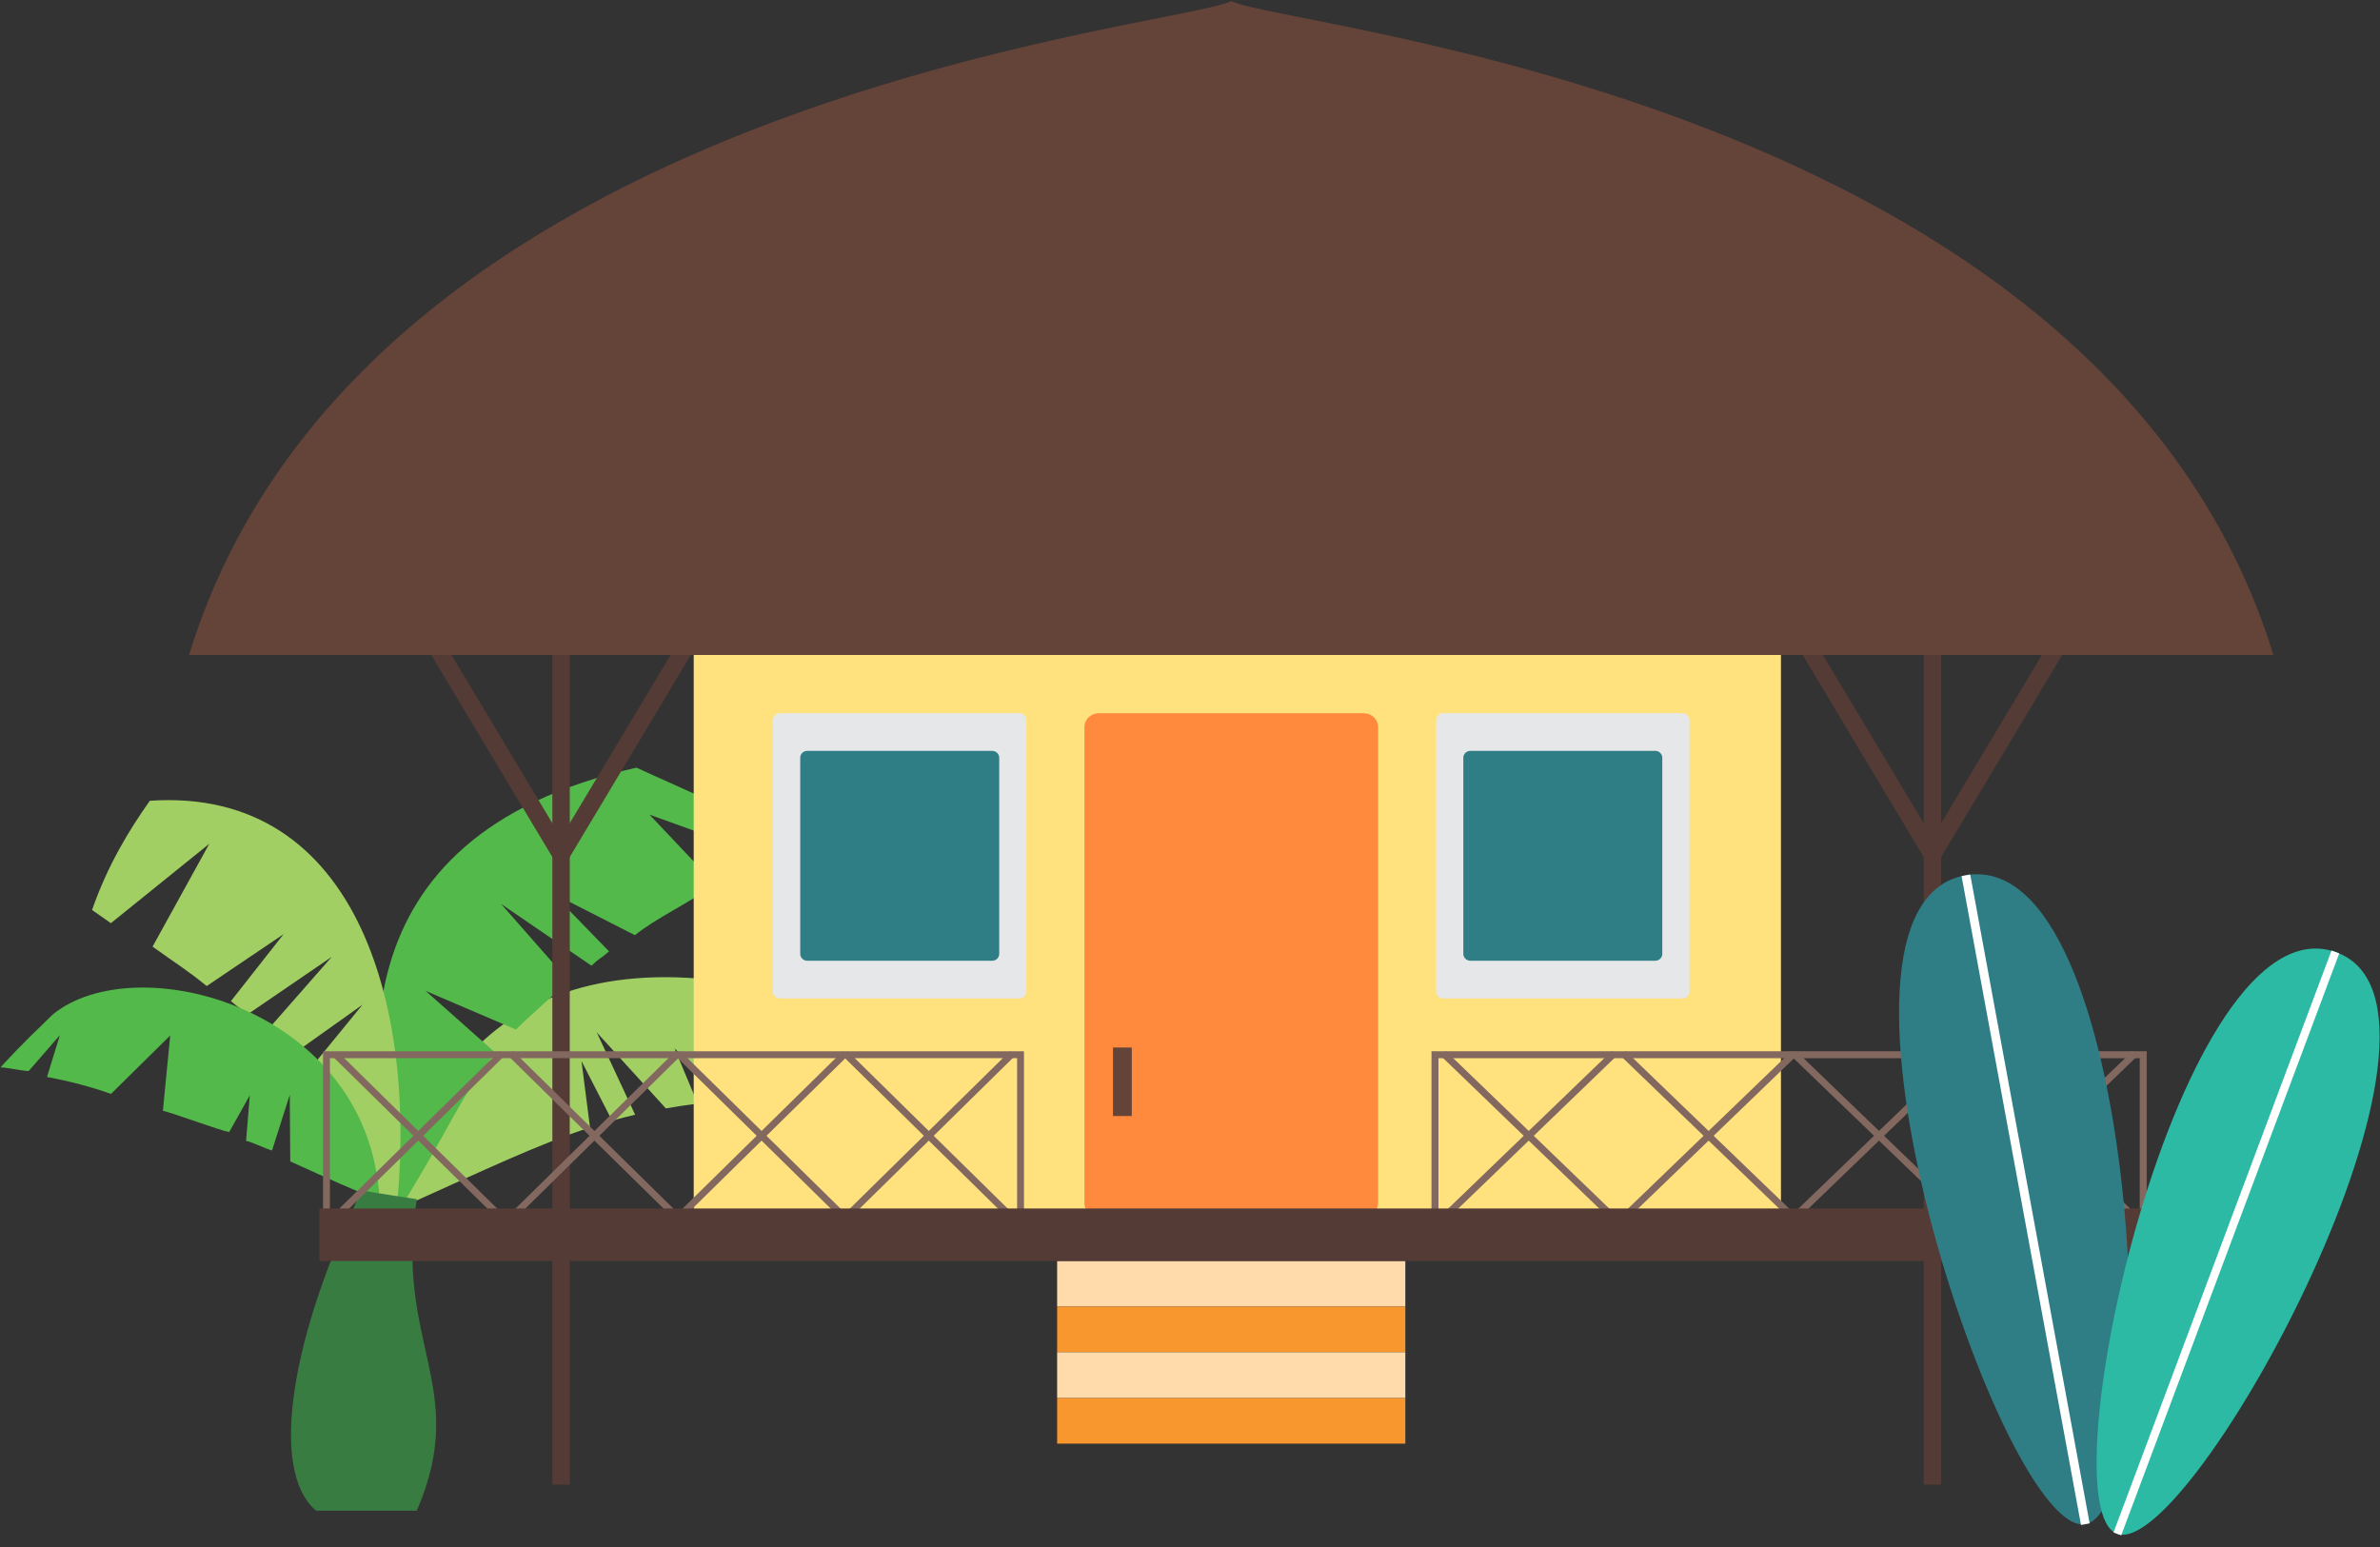 <svg width="120" height="78" viewBox="0 0 120 78" fill="none" xmlns="http://www.w3.org/2000/svg">
<rect x="0" y="0" width="120" height="78" fill="#333333" stroke="none"/>
<g id="Group">
<g id="Group_2">
<path id="Vector" d="M29.318 53.497L30.863 56.505C31.244 56.397 31.627 56.296 32.023 56.203L30.088 52.053L33.572 55.886C34.088 55.796 34.618 55.714 35.177 55.642L34.011 52.862L36.77 55.471C37.964 55.367 39.283 55.294 40.782 55.256L40.409 53.739L41.685 55.235C42.033 55.229 42.396 55.224 42.765 55.22C42.561 53.503 42.441 52.553 42.165 50.809C27.216 45.952 21.186 53.498 20.402 60.802C24.417 58.999 27.074 57.718 29.749 56.845L29.318 53.497Z" fill="#A2CF64"/>
<path id="Vector_2" d="M21.463 49.963L26.018 51.912C26.309 51.572 28.36 49.788 28.67 49.451L25.266 45.578L29.822 48.691C30.251 48.278 30.225 48.39 30.708 47.967L27.849 45.03L32.012 47.152C33.084 46.286 34.661 45.579 36.064 44.581L32.749 41.076L38.831 43.266C39.162 43.037 39.502 42.799 39.85 42.558C38.09 41.3 34.1 39.64 32.091 38.705C16.559 42.189 18.461 54.192 20.142 60.977C22.77 56.762 23.011 55.593 24.978 53.082L21.463 49.963Z" fill="#53B94A"/>
<path id="Vector_3" d="M18.278 50.657L14.527 53.327C14.259 53.006 13.84 52.179 13.551 51.863L16.728 48.243L12.473 51.151C12.072 50.766 12.095 50.873 11.644 50.476L14.297 47.101L10.422 49.717C9.424 48.904 8.998 48.667 7.693 47.729L10.552 42.544L5.591 46.546C5.283 46.327 4.967 46.107 4.641 45.881C5.42 43.654 6.458 41.927 7.553 40.375C18.164 39.653 21.164 51.101 19.935 61.548C17.48 57.608 17.254 56.514 15.415 54.161L18.278 50.657Z" fill="#A2CF64"/>
<path id="Vector_4" d="M14.61 55.198L13.717 58.006C13.397 57.926 12.74 57.591 12.407 57.521L12.596 55.224L11.556 57.078C11.126 57.013 8.826 56.152 8.213 56.004L8.582 52.209L5.596 55.156C4.716 54.836 3.561 54.52 2.37 54.301L3.021 52.19L1.446 54.002C1.151 54.002 0.338 53.815 0.023 53.818C1.216 52.52 1.793 52.002 2.65 51.16C6.831 47.708 18.632 50.781 19.141 60.521C17.862 60.014 16.697 59.495 14.635 58.558L14.61 55.198Z" fill="#53B94A"/>
<path id="Vector_5" d="M18.247 60.02C14.787 67.058 13.48 74.093 15.939 76.17C17.48 76.17 18.631 76.17 21.015 76.17C23.705 69.945 19.86 67.725 21.015 60.463C19.941 60.29 19.475 60.24 18.247 60.02Z" fill="#397C41"/>
</g>
<path id="Vector_6" d="M89.796 30.547H34.977V62.999H89.796V30.547Z" fill="#FFE27D"/>
<g id="Group_3">
<path id="Vector_7" d="M97.434 33.023V74.853" stroke="#543B35" stroke-width="0.877" stroke-miterlimit="10"/>
<path id="Vector_8" d="M90.375 31.312L97.431 43.089" stroke="#543B35" stroke-width="0.877" stroke-miterlimit="10"/>
<path id="Vector_9" d="M104.49 31.312L97.434 43.089" stroke="#543B35" stroke-width="0.877" stroke-miterlimit="10"/>
</g>
<g id="Group_4">
<path id="Vector_10" d="M28.289 33.023V74.853" stroke="#543B35" stroke-width="0.877" stroke-miterlimit="10"/>
<path id="Vector_11" d="M21.23 31.312L28.288 43.089" stroke="#543B35" stroke-width="0.877" stroke-miterlimit="10"/>
<path id="Vector_12" d="M35.348 31.312L28.289 43.089" stroke="#543B35" stroke-width="0.877" stroke-miterlimit="10"/>
</g>
<path id="Vector_13" d="M62.076 0.054C59.392 1.435 18.19 4.887 9.531 33.025H114.627C105.97 4.887 64.767 1.435 62.076 0.054Z" fill="#644339"/>
<g id="Group_5">
<path id="Vector_14" d="M69.484 60.653C69.484 61.035 69.159 61.349 68.762 61.349H55.398C55.001 61.349 54.676 61.035 54.676 60.653V36.658C54.676 36.276 55.001 35.962 55.398 35.962H68.762C69.159 35.962 69.484 36.276 69.484 36.658V60.653Z" fill="#FF8A3E"/>
</g>
<path id="Vector_15" d="M57.065 52.816H56.117V56.27H57.065V52.816Z" fill="#644339"/>
<g id="Group_6">
<path id="Vector_16" d="M85.187 49.998C85.187 50.188 85.026 50.343 84.828 50.343H72.769C72.571 50.343 72.41 50.187 72.41 49.998V36.302C72.41 36.112 72.571 35.958 72.769 35.958H84.828C85.026 35.958 85.187 36.114 85.187 36.302V49.998Z" fill="#E6E7E8"/>
</g>
<g id="Group_7">
<path id="Vector_17" d="M51.749 49.998C51.749 50.188 51.589 50.343 51.391 50.343H39.328C39.129 50.343 38.969 50.187 38.969 49.998V36.302C38.969 36.112 39.129 35.958 39.328 35.958H51.391C51.589 35.958 51.749 36.114 51.749 36.302V49.998Z" fill="#E6E7E8"/>
</g>
<g id="Group_8">
<path id="Vector_18" d="M70.857 63.578H53.301V65.878H70.857V63.578Z" fill="#FFDBAB"/>
</g>
<g id="Group_9">
<path id="Vector_19" d="M70.857 65.878H53.301V68.183H70.857V65.878Z" fill="#F8972D"/>
</g>
<g id="Group_10">
<path id="Vector_20" d="M70.857 70.484H53.301V72.788H70.857V70.484Z" fill="#F8972D"/>
</g>
<g id="Group_11">
<path id="Vector_21" d="M70.857 68.182H53.301V70.481H70.857V68.182Z" fill="#FFDBAB"/>
</g>
<g id="Group_12">
<g id="Group_13">
<g id="Group_14">
<path id="Vector_22" d="M72.781 53.123L81.378 61.41" stroke="#836860" stroke-width="0.351" stroke-miterlimit="10"/>
<path id="Vector_23" d="M81.378 53.123L72.781 61.41" stroke="#836860" stroke-width="0.351" stroke-miterlimit="10"/>
</g>
<g id="Group_15">
<path id="Vector_24" d="M81.848 53.123L90.448 61.41" stroke="#836860" stroke-width="0.351" stroke-miterlimit="10"/>
<path id="Vector_25" d="M90.448 53.123L81.848 61.41" stroke="#836860" stroke-width="0.351" stroke-miterlimit="10"/>
</g>
<g id="Group_16">
<path id="Vector_26" d="M90.441 53.123L99.04 61.41" stroke="#836860" stroke-width="0.351" stroke-miterlimit="10"/>
<path id="Vector_27" d="M99.04 53.123L90.441 61.41" stroke="#836860" stroke-width="0.351" stroke-miterlimit="10"/>
</g>
<g id="Group_17">
<path id="Vector_28" d="M99.043 53.123L107.641 61.41" stroke="#836860" stroke-width="0.351" stroke-miterlimit="10"/>
<path id="Vector_29" d="M107.641 53.123L99.043 61.41" stroke="#836860" stroke-width="0.351" stroke-miterlimit="10"/>
</g>
</g>
<path id="Vector_30" d="M108.062 53.179H72.352V61.35H108.062V53.179Z" stroke="#836860" stroke-width="0.351" stroke-miterlimit="10"/>
</g>
<g id="Group_18">
<g id="Group_19">
<g id="Group_20">
<path id="Vector_31" d="M16.875 53.123L25.303 61.41" stroke="#836860" stroke-width="0.347" stroke-miterlimit="10"/>
<path id="Vector_32" d="M25.303 53.123L16.875 61.41" stroke="#836860" stroke-width="0.347" stroke-miterlimit="10"/>
</g>
<g id="Group_21">
<path id="Vector_33" d="M25.758 53.123L34.185 61.41" stroke="#836860" stroke-width="0.347" stroke-miterlimit="10"/>
<path id="Vector_34" d="M34.185 53.123L25.758 61.41" stroke="#836860" stroke-width="0.347" stroke-miterlimit="10"/>
</g>
<g id="Group_22">
<path id="Vector_35" d="M34.184 53.123L42.613 61.41" stroke="#836860" stroke-width="0.347" stroke-miterlimit="10"/>
<path id="Vector_36" d="M42.613 53.123L34.184 61.41" stroke="#836860" stroke-width="0.347" stroke-miterlimit="10"/>
</g>
<g id="Group_23">
<path id="Vector_37" d="M42.617 53.123L51.043 61.41" stroke="#836860" stroke-width="0.347" stroke-miterlimit="10"/>
<path id="Vector_38" d="M51.043 53.123L42.617 61.41" stroke="#836860" stroke-width="0.347" stroke-miterlimit="10"/>
</g>
</g>
<path id="Vector_39" d="M51.456 53.179H16.461V61.35H51.456V53.179Z" stroke="#836860" stroke-width="0.347" stroke-miterlimit="10"/>
</g>
<path id="Vector_40" d="M108.06 60.932H16.102V63.578H108.06V60.932Z" fill="#543B35"/>
<g id="Group_24">
<path id="Vector_41" d="M83.813 48.097C83.813 48.288 83.653 48.442 83.454 48.442H74.14C73.942 48.442 73.781 48.286 73.781 48.097V38.203C73.781 38.013 73.942 37.858 74.14 37.858H83.454C83.653 37.858 83.813 38.014 83.813 38.203V48.097Z" fill="#2F7E86"/>
</g>
<g id="Group_25">
<path id="Vector_42" d="M50.381 48.097C50.381 48.288 50.221 48.442 50.022 48.442H40.707C40.508 48.442 40.348 48.286 40.348 48.097V38.203C40.348 38.013 40.508 37.858 40.707 37.858H50.022C50.221 37.858 50.381 38.014 50.381 38.203V48.097Z" fill="#2F7E86"/>
</g>
<g id="Group_26">
<path id="Vector_43" d="M105.141 76.849C100.981 77.561 90.356 45.627 99.119 44.13C107.878 42.631 109.306 76.138 105.141 76.849Z" fill="#2F7E86"/>
<path id="Vector_44" d="M99.121 44.131L105.142 76.848" stroke="white" stroke-width="0.443" stroke-miterlimit="10"/>
</g>
<g id="Group_27">
<path id="Vector_45" d="M106.756 77.338C103.024 76.039 109.891 45.264 117.749 47.998C125.607 50.731 110.489 78.633 106.756 77.338Z" fill="#2DBAA4"/>
<path id="Vector_46" d="M117.75 47.998L106.758 77.34" stroke="white" stroke-width="0.415" stroke-miterlimit="10"/>
</g>
</g>
</svg>
